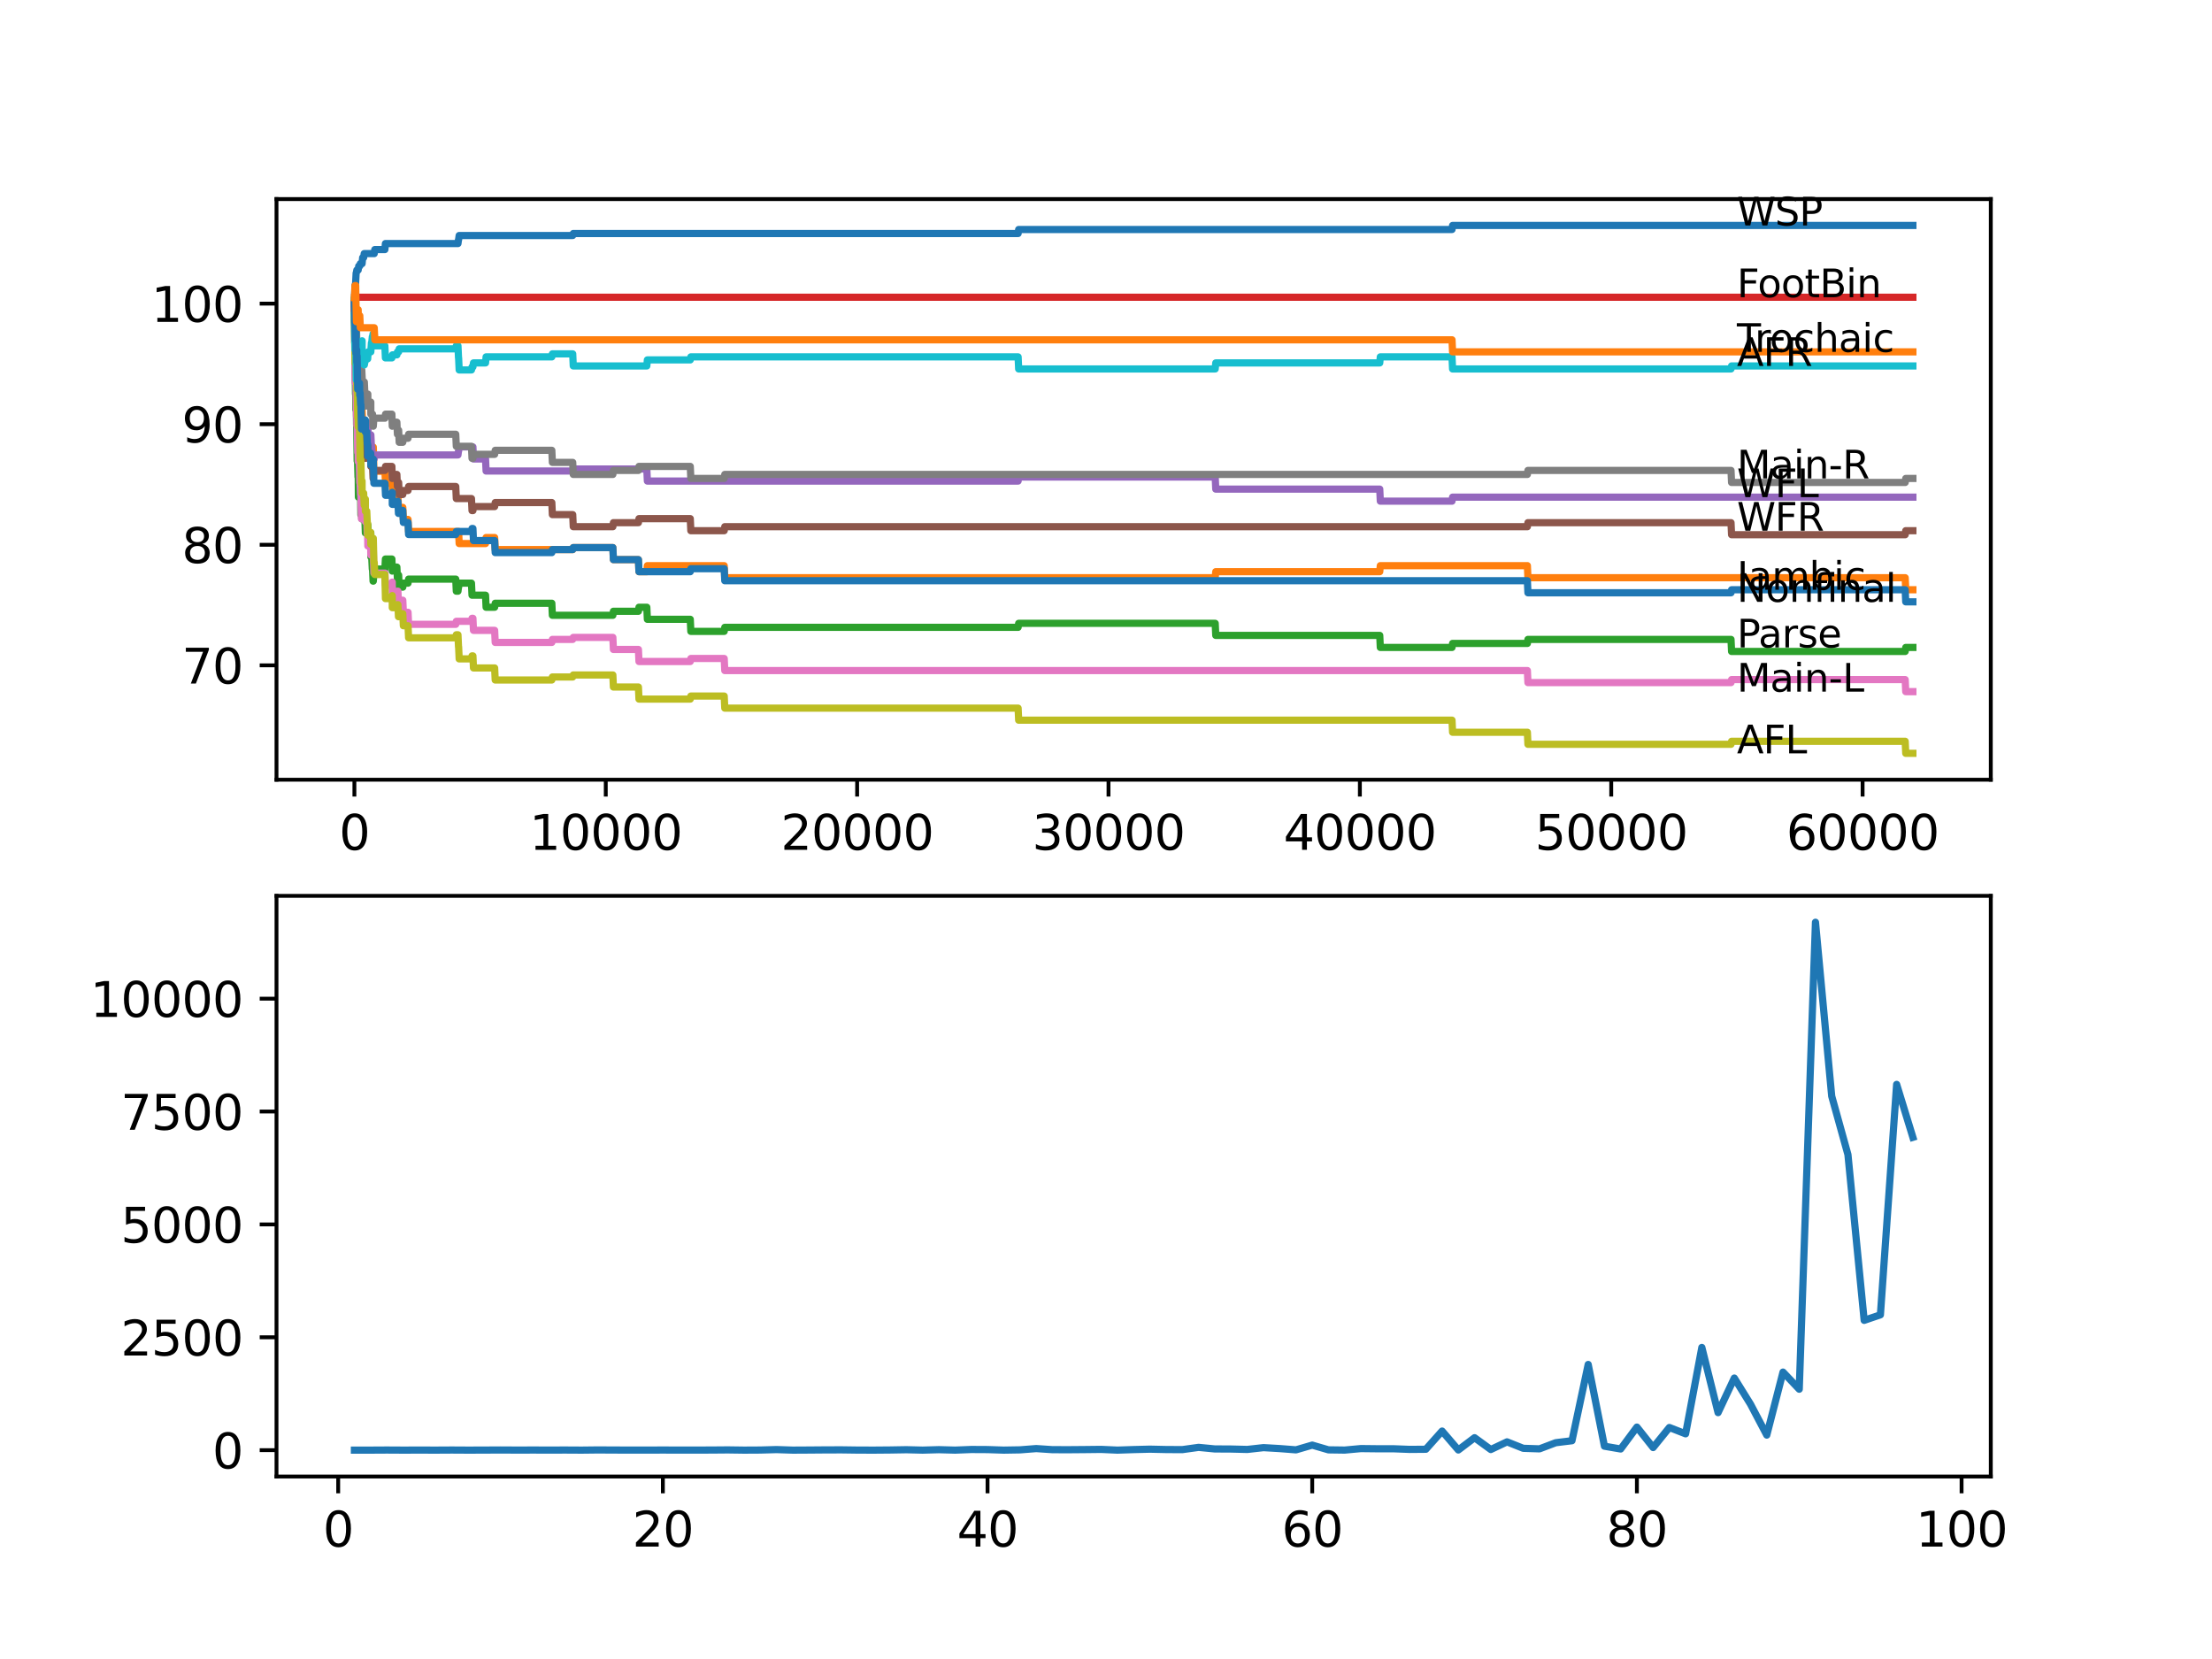 <?xml version="1.0" encoding="utf-8" standalone="no"?>
<!DOCTYPE svg PUBLIC "-//W3C//DTD SVG 1.1//EN"
  "http://www.w3.org/Graphics/SVG/1.1/DTD/svg11.dtd">
<svg xmlns:xlink="http://www.w3.org/1999/xlink" width="460.8pt" height="345.6pt" viewBox="0 0 460.8 345.6" xmlns="http://www.w3.org/2000/svg" version="1.1">
 <defs>
  <style type="text/css">*{stroke-linejoin: round; stroke-linecap: butt}</style>
 </defs>
 <g id="figure_1">
  <g id="patch_1">
   <path d="M 0 345.6 
L 460.8 345.6 
L 460.8 0 
L 0 0 
z
" style="fill: #ffffff"/>
  </g>
  <g id="axes_1">
   <g id="patch_2">
    <path d="M 57.6 162.432 
L 414.72 162.432 
L 414.72 41.472 
L 57.6 41.472 
z
" style="fill: #ffffff"/>
   </g>
   <g id="matplotlib.axis_1">
    <g id="xtick_1">
     <g id="line2d_1">
      <defs>
       <path id="m1e3589249f" d="M 0 0 
L 0 3.5 
" style="stroke: #000000; stroke-width: 0.8"/>
      </defs>
      <g>
       <use xlink:href="#m1e3589249f" x="73.827" y="162.432" style="stroke: #000000; stroke-width: 0.8"/>
      </g>
     </g>
     <g id="text_1">
      <!-- 0 -->
      <g transform="translate(70.646 177.03)scale(0.1 -0.1)">
       <defs>
        <path id="DejaVuSans-30" d="M 2034 4250 
Q 1547 4250 1301 3770 
Q 1056 3291 1056 2328 
Q 1056 1369 1301 889 
Q 1547 409 2034 409 
Q 2525 409 2770 889 
Q 3016 1369 3016 2328 
Q 3016 3291 2770 3770 
Q 2525 4250 2034 4250 
z
M 2034 4750 
Q 2819 4750 3233 4129 
Q 3647 3509 3647 2328 
Q 3647 1150 3233 529 
Q 2819 -91 2034 -91 
Q 1250 -91 836 529 
Q 422 1150 422 2328 
Q 422 3509 836 4129 
Q 1250 4750 2034 4750 
z
" transform="scale(0.016)"/>
       </defs>
       <use xlink:href="#DejaVuSans-30"/>
      </g>
     </g>
    </g>
    <g id="xtick_2">
     <g id="line2d_2">
      <g>
       <use xlink:href="#m1e3589249f" x="126.192" y="162.432" style="stroke: #000000; stroke-width: 0.8"/>
      </g>
     </g>
     <g id="text_2">
      <!-- 10000 -->
      <g transform="translate(110.286 177.03)scale(0.1 -0.1)">
       <defs>
        <path id="DejaVuSans-31" d="M 794 531 
L 1825 531 
L 1825 4091 
L 703 3866 
L 703 4441 
L 1819 4666 
L 2450 4666 
L 2450 531 
L 3481 531 
L 3481 0 
L 794 0 
L 794 531 
z
" transform="scale(0.016)"/>
       </defs>
       <use xlink:href="#DejaVuSans-31"/>
       <use xlink:href="#DejaVuSans-30" x="63.623"/>
       <use xlink:href="#DejaVuSans-30" x="127.246"/>
       <use xlink:href="#DejaVuSans-30" x="190.869"/>
       <use xlink:href="#DejaVuSans-30" x="254.492"/>
      </g>
     </g>
    </g>
    <g id="xtick_3">
     <g id="line2d_3">
      <g>
       <use xlink:href="#m1e3589249f" x="178.556" y="162.432" style="stroke: #000000; stroke-width: 0.8"/>
      </g>
     </g>
     <g id="text_3">
      <!-- 20000 -->
      <g transform="translate(162.65 177.03)scale(0.1 -0.1)">
       <defs>
        <path id="DejaVuSans-32" d="M 1228 531 
L 3431 531 
L 3431 0 
L 469 0 
L 469 531 
Q 828 903 1448 1529 
Q 2069 2156 2228 2338 
Q 2531 2678 2651 2914 
Q 2772 3150 2772 3378 
Q 2772 3750 2511 3984 
Q 2250 4219 1831 4219 
Q 1534 4219 1204 4116 
Q 875 4013 500 3803 
L 500 4441 
Q 881 4594 1212 4672 
Q 1544 4750 1819 4750 
Q 2544 4750 2975 4387 
Q 3406 4025 3406 3419 
Q 3406 3131 3298 2873 
Q 3191 2616 2906 2266 
Q 2828 2175 2409 1742 
Q 1991 1309 1228 531 
z
" transform="scale(0.016)"/>
       </defs>
       <use xlink:href="#DejaVuSans-32"/>
       <use xlink:href="#DejaVuSans-30" x="63.623"/>
       <use xlink:href="#DejaVuSans-30" x="127.246"/>
       <use xlink:href="#DejaVuSans-30" x="190.869"/>
       <use xlink:href="#DejaVuSans-30" x="254.492"/>
      </g>
     </g>
    </g>
    <g id="xtick_4">
     <g id="line2d_4">
      <g>
       <use xlink:href="#m1e3589249f" x="230.921" y="162.432" style="stroke: #000000; stroke-width: 0.8"/>
      </g>
     </g>
     <g id="text_4">
      <!-- 30000 -->
      <g transform="translate(215.015 177.03)scale(0.1 -0.1)">
       <defs>
        <path id="DejaVuSans-33" d="M 2597 2516 
Q 3050 2419 3304 2112 
Q 3559 1806 3559 1356 
Q 3559 666 3084 287 
Q 2609 -91 1734 -91 
Q 1441 -91 1130 -33 
Q 819 25 488 141 
L 488 750 
Q 750 597 1062 519 
Q 1375 441 1716 441 
Q 2309 441 2620 675 
Q 2931 909 2931 1356 
Q 2931 1769 2642 2001 
Q 2353 2234 1838 2234 
L 1294 2234 
L 1294 2753 
L 1863 2753 
Q 2328 2753 2575 2939 
Q 2822 3125 2822 3475 
Q 2822 3834 2567 4026 
Q 2313 4219 1838 4219 
Q 1578 4219 1281 4162 
Q 984 4106 628 3988 
L 628 4550 
Q 988 4650 1302 4700 
Q 1616 4750 1894 4750 
Q 2613 4750 3031 4423 
Q 3450 4097 3450 3541 
Q 3450 3153 3228 2886 
Q 3006 2619 2597 2516 
z
" transform="scale(0.016)"/>
       </defs>
       <use xlink:href="#DejaVuSans-33"/>
       <use xlink:href="#DejaVuSans-30" x="63.623"/>
       <use xlink:href="#DejaVuSans-30" x="127.246"/>
       <use xlink:href="#DejaVuSans-30" x="190.869"/>
       <use xlink:href="#DejaVuSans-30" x="254.492"/>
      </g>
     </g>
    </g>
    <g id="xtick_5">
     <g id="line2d_5">
      <g>
       <use xlink:href="#m1e3589249f" x="283.285" y="162.432" style="stroke: #000000; stroke-width: 0.8"/>
      </g>
     </g>
     <g id="text_5">
      <!-- 40000 -->
      <g transform="translate(267.379 177.03)scale(0.1 -0.1)">
       <defs>
        <path id="DejaVuSans-34" d="M 2419 4116 
L 825 1625 
L 2419 1625 
L 2419 4116 
z
M 2253 4666 
L 3047 4666 
L 3047 1625 
L 3713 1625 
L 3713 1100 
L 3047 1100 
L 3047 0 
L 2419 0 
L 2419 1100 
L 313 1100 
L 313 1709 
L 2253 4666 
z
" transform="scale(0.016)"/>
       </defs>
       <use xlink:href="#DejaVuSans-34"/>
       <use xlink:href="#DejaVuSans-30" x="63.623"/>
       <use xlink:href="#DejaVuSans-30" x="127.246"/>
       <use xlink:href="#DejaVuSans-30" x="190.869"/>
       <use xlink:href="#DejaVuSans-30" x="254.492"/>
      </g>
     </g>
    </g>
    <g id="xtick_6">
     <g id="line2d_6">
      <g>
       <use xlink:href="#m1e3589249f" x="335.65" y="162.432" style="stroke: #000000; stroke-width: 0.8"/>
      </g>
     </g>
     <g id="text_6">
      <!-- 50000 -->
      <g transform="translate(319.744 177.03)scale(0.1 -0.1)">
       <defs>
        <path id="DejaVuSans-35" d="M 691 4666 
L 3169 4666 
L 3169 4134 
L 1269 4134 
L 1269 2991 
Q 1406 3038 1543 3061 
Q 1681 3084 1819 3084 
Q 2600 3084 3056 2656 
Q 3513 2228 3513 1497 
Q 3513 744 3044 326 
Q 2575 -91 1722 -91 
Q 1428 -91 1123 -41 
Q 819 9 494 109 
L 494 744 
Q 775 591 1075 516 
Q 1375 441 1709 441 
Q 2250 441 2565 725 
Q 2881 1009 2881 1497 
Q 2881 1984 2565 2268 
Q 2250 2553 1709 2553 
Q 1456 2553 1204 2497 
Q 953 2441 691 2322 
L 691 4666 
z
" transform="scale(0.016)"/>
       </defs>
       <use xlink:href="#DejaVuSans-35"/>
       <use xlink:href="#DejaVuSans-30" x="63.623"/>
       <use xlink:href="#DejaVuSans-30" x="127.246"/>
       <use xlink:href="#DejaVuSans-30" x="190.869"/>
       <use xlink:href="#DejaVuSans-30" x="254.492"/>
      </g>
     </g>
    </g>
    <g id="xtick_7">
     <g id="line2d_7">
      <g>
       <use xlink:href="#m1e3589249f" x="388.014" y="162.432" style="stroke: #000000; stroke-width: 0.8"/>
      </g>
     </g>
     <g id="text_7">
      <!-- 60000 -->
      <g transform="translate(372.108 177.03)scale(0.1 -0.1)">
       <defs>
        <path id="DejaVuSans-36" d="M 2113 2584 
Q 1688 2584 1439 2293 
Q 1191 2003 1191 1497 
Q 1191 994 1439 701 
Q 1688 409 2113 409 
Q 2538 409 2786 701 
Q 3034 994 3034 1497 
Q 3034 2003 2786 2293 
Q 2538 2584 2113 2584 
z
M 3366 4563 
L 3366 3988 
Q 3128 4100 2886 4159 
Q 2644 4219 2406 4219 
Q 1781 4219 1451 3797 
Q 1122 3375 1075 2522 
Q 1259 2794 1537 2939 
Q 1816 3084 2150 3084 
Q 2853 3084 3261 2657 
Q 3669 2231 3669 1497 
Q 3669 778 3244 343 
Q 2819 -91 2113 -91 
Q 1303 -91 875 529 
Q 447 1150 447 2328 
Q 447 3434 972 4092 
Q 1497 4750 2381 4750 
Q 2619 4750 2861 4703 
Q 3103 4656 3366 4563 
z
" transform="scale(0.016)"/>
       </defs>
       <use xlink:href="#DejaVuSans-36"/>
       <use xlink:href="#DejaVuSans-30" x="63.623"/>
       <use xlink:href="#DejaVuSans-30" x="127.246"/>
       <use xlink:href="#DejaVuSans-30" x="190.869"/>
       <use xlink:href="#DejaVuSans-30" x="254.492"/>
      </g>
     </g>
    </g>
   </g>
   <g id="matplotlib.axis_2">
    <g id="ytick_1">
     <g id="line2d_8">
      <defs>
       <path id="m59a997311f" d="M 0 0 
L -3.5 0 
" style="stroke: #000000; stroke-width: 0.8"/>
      </defs>
      <g>
       <use xlink:href="#m59a997311f" x="57.6" y="138.6" style="stroke: #000000; stroke-width: 0.8"/>
      </g>
     </g>
     <g id="text_8">
      <!-- 70 -->
      <g transform="translate(37.875 142.399)scale(0.1 -0.1)">
       <defs>
        <path id="DejaVuSans-37" d="M 525 4666 
L 3525 4666 
L 3525 4397 
L 1831 0 
L 1172 0 
L 2766 4134 
L 525 4134 
L 525 4666 
z
" transform="scale(0.016)"/>
       </defs>
       <use xlink:href="#DejaVuSans-37"/>
       <use xlink:href="#DejaVuSans-30" x="63.623"/>
      </g>
     </g>
    </g>
    <g id="ytick_2">
     <g id="line2d_9">
      <g>
       <use xlink:href="#m59a997311f" x="57.6" y="113.484" style="stroke: #000000; stroke-width: 0.8"/>
      </g>
     </g>
     <g id="text_9">
      <!-- 80 -->
      <g transform="translate(37.875 117.283)scale(0.1 -0.1)">
       <defs>
        <path id="DejaVuSans-38" d="M 2034 2216 
Q 1584 2216 1326 1975 
Q 1069 1734 1069 1313 
Q 1069 891 1326 650 
Q 1584 409 2034 409 
Q 2484 409 2743 651 
Q 3003 894 3003 1313 
Q 3003 1734 2745 1975 
Q 2488 2216 2034 2216 
z
M 1403 2484 
Q 997 2584 770 2862 
Q 544 3141 544 3541 
Q 544 4100 942 4425 
Q 1341 4750 2034 4750 
Q 2731 4750 3128 4425 
Q 3525 4100 3525 3541 
Q 3525 3141 3298 2862 
Q 3072 2584 2669 2484 
Q 3125 2378 3379 2068 
Q 3634 1759 3634 1313 
Q 3634 634 3220 271 
Q 2806 -91 2034 -91 
Q 1263 -91 848 271 
Q 434 634 434 1313 
Q 434 1759 690 2068 
Q 947 2378 1403 2484 
z
M 1172 3481 
Q 1172 3119 1398 2916 
Q 1625 2713 2034 2713 
Q 2441 2713 2670 2916 
Q 2900 3119 2900 3481 
Q 2900 3844 2670 4047 
Q 2441 4250 2034 4250 
Q 1625 4250 1398 4047 
Q 1172 3844 1172 3481 
z
" transform="scale(0.016)"/>
       </defs>
       <use xlink:href="#DejaVuSans-38"/>
       <use xlink:href="#DejaVuSans-30" x="63.623"/>
      </g>
     </g>
    </g>
    <g id="ytick_3">
     <g id="line2d_10">
      <g>
       <use xlink:href="#m59a997311f" x="57.6" y="88.369" style="stroke: #000000; stroke-width: 0.8"/>
      </g>
     </g>
     <g id="text_10">
      <!-- 90 -->
      <g transform="translate(37.875 92.168)scale(0.1 -0.1)">
       <defs>
        <path id="DejaVuSans-39" d="M 703 97 
L 703 672 
Q 941 559 1184 500 
Q 1428 441 1663 441 
Q 2288 441 2617 861 
Q 2947 1281 2994 2138 
Q 2813 1869 2534 1725 
Q 2256 1581 1919 1581 
Q 1219 1581 811 2004 
Q 403 2428 403 3163 
Q 403 3881 828 4315 
Q 1253 4750 1959 4750 
Q 2769 4750 3195 4129 
Q 3622 3509 3622 2328 
Q 3622 1225 3098 567 
Q 2575 -91 1691 -91 
Q 1453 -91 1209 -44 
Q 966 3 703 97 
z
M 1959 2075 
Q 2384 2075 2632 2365 
Q 2881 2656 2881 3163 
Q 2881 3666 2632 3958 
Q 2384 4250 1959 4250 
Q 1534 4250 1286 3958 
Q 1038 3666 1038 3163 
Q 1038 2656 1286 2365 
Q 1534 2075 1959 2075 
z
" transform="scale(0.016)"/>
       </defs>
       <use xlink:href="#DejaVuSans-39"/>
       <use xlink:href="#DejaVuSans-30" x="63.623"/>
      </g>
     </g>
    </g>
    <g id="ytick_4">
     <g id="line2d_11">
      <g>
       <use xlink:href="#m59a997311f" x="57.6" y="63.253" style="stroke: #000000; stroke-width: 0.8"/>
      </g>
     </g>
     <g id="text_11">
      <!-- 100 -->
      <g transform="translate(31.512 67.053)scale(0.1 -0.1)">
       <use xlink:href="#DejaVuSans-31"/>
       <use xlink:href="#DejaVuSans-30" x="63.623"/>
       <use xlink:href="#DejaVuSans-30" x="127.246"/>
      </g>
     </g>
    </g>
   </g>
   <g id="line2d_12">
    <path d="M 73.833 61.998 
L 73.953 59.486 
L 74.068 59.067 
L 74.074 59.067 
L 74.189 56.891 
L 74.22 56.891 
L 74.335 56.263 
L 74.613 56.263 
L 74.728 55.426 
L 74.948 55.426 
L 75.063 54.923 
L 75.43 54.923 
L 75.545 53.668 
L 75.755 53.668 
L 75.87 52.83 
L 77.959 52.83 
L 78.074 51.993 
L 80.174 51.993 
L 80.289 50.737 
L 95.402 50.737 
L 95.517 49.9 
L 95.538 49.9 
L 95.653 49.063 
L 119.306 49.063 
L 119.421 48.645 
L 212.091 48.645 
L 212.206 47.807 
L 302.482 47.807 
L 302.597 46.97 
L 398.487 46.97 
L 398.487 46.97 
" clip-path="url(#p93c4c3b456)" style="fill: none; stroke: #1f77b4; stroke-width: 1.5; stroke-linecap: square"/>
   </g>
   <g id="line2d_13">
    <path d="M 73.833 63.253 
L 73.953 68.821 
L 73.964 68.402 
L 73.985 73.425 
L 74.006 73.425 
L 74.026 73.425 
L 74.084 78.448 
L 74.136 75.434 
L 74.152 75.016 
L 74.157 77.527 
L 74.241 75.644 
L 74.309 78.155 
L 74.351 76.899 
L 74.403 76.899 
L 74.524 81.922 
L 74.613 81.922 
L 74.728 81.085 
L 74.948 81.085 
L 75.016 80.583 
L 75.021 83.095 
L 75.037 83.095 
L 75.105 83.095 
L 75.178 80.583 
L 75.215 83.095 
L 75.294 83.095 
L 75.409 85.606 
L 75.43 85.606 
L 75.545 88.118 
L 76.111 88.118 
L 76.226 90.629 
L 76.404 90.629 
L 76.519 93.141 
L 77.21 93.141 
L 77.257 95.652 
L 77.32 94.396 
L 77.441 94.396 
L 77.556 93.141 
L 77.765 93.141 
L 77.886 98.164 
L 80.195 98.164 
L 80.31 100.675 
L 81.714 100.675 
L 81.829 103.187 
L 82.892 103.187 
L 83.007 105.698 
L 83.908 105.698 
L 84.023 108.21 
L 85.002 108.21 
L 85.117 110.721 
L 95.538 110.721 
L 95.653 113.233 
L 101.146 113.233 
L 101.261 111.977 
L 103.042 111.977 
L 103.157 114.489 
L 119.306 114.489 
L 119.421 114.07 
L 127.669 114.07 
L 127.784 116.582 
L 132.994 116.582 
L 133.109 119.093 
L 134.743 119.093 
L 134.858 117.837 
L 150.866 117.837 
L 150.981 120.349 
L 253.15 120.349 
L 253.265 119.093 
L 287.427 119.093 
L 287.543 117.837 
L 318.181 117.837 
L 318.296 120.349 
L 396.885 120.349 
L 397 122.861 
L 398.487 122.861 
L 398.487 122.861 
" clip-path="url(#p93c4c3b456)" style="fill: none; stroke: #ff7f0e; stroke-width: 1.5; stroke-linecap: square"/>
   </g>
   <g id="line2d_14">
    <path d="M 73.833 63.253 
L 73.838 61.998 
L 73.896 71.416 
L 73.911 70.579 
L 73.927 70.579 
L 74.058 82.09 
L 74.074 82.09 
L 74.084 80.834 
L 74.136 85.355 
L 74.173 84.099 
L 74.22 84.099 
L 74.225 83.471 
L 74.278 88.494 
L 74.294 88.494 
L 74.309 88.494 
L 74.403 96.029 
L 74.43 95.192 
L 74.461 95.192 
L 74.576 99.378 
L 74.613 99.378 
L 74.618 98.54 
L 74.66 103.564 
L 74.697 103.564 
L 74.948 103.564 
L 75.069 102.224 
L 75.105 102.224 
L 75.178 107.247 
L 75.22 106.41 
L 75.294 106.41 
L 75.367 105.573 
L 75.372 108.084 
L 75.393 108.084 
L 75.43 108.084 
L 75.545 106.829 
L 75.755 106.829 
L 75.87 105.991 
L 75.896 105.991 
L 76.011 108.503 
L 76.027 108.503 
L 76.111 111.014 
L 76.137 110.177 
L 76.404 110.177 
L 76.519 109.34 
L 76.624 109.34 
L 76.739 111.852 
L 77.21 111.852 
L 77.247 111.014 
L 77.263 116.038 
L 77.294 116.038 
L 77.441 116.038 
L 77.556 118.549 
L 77.603 118.549 
L 77.718 121.061 
L 77.765 121.061 
L 77.886 119.386 
L 77.959 119.386 
L 78.074 118.549 
L 80.174 118.549 
L 80.289 116.456 
L 81.64 116.456 
L 81.714 118.968 
L 81.75 118.131 
L 82.677 118.131 
L 82.792 120.642 
L 82.892 120.642 
L 83.007 119.805 
L 83.044 119.805 
L 83.159 122.316 
L 83.908 122.316 
L 84.023 121.479 
L 85.002 121.479 
L 85.117 120.642 
L 94.941 120.642 
L 95.056 123.154 
L 95.402 123.154 
L 95.517 122.316 
L 95.538 122.316 
L 95.653 121.479 
L 98.214 121.479 
L 98.329 123.991 
L 101.146 123.991 
L 101.261 126.502 
L 103.042 126.502 
L 103.157 125.665 
L 114.955 125.665 
L 115.07 128.177 
L 127.669 128.177 
L 127.784 127.339 
L 132.994 127.339 
L 133.109 126.502 
L 134.743 126.502 
L 134.858 129.014 
L 143.797 129.014 
L 143.912 131.525 
L 150.866 131.525 
L 150.981 130.688 
L 212.091 130.688 
L 212.206 129.851 
L 253.15 129.851 
L 253.265 132.363 
L 287.427 132.363 
L 287.543 134.874 
L 302.482 134.874 
L 302.597 134.037 
L 318.181 134.037 
L 318.296 133.2 
L 360.602 133.2 
L 360.717 135.711 
L 396.885 135.711 
L 397 134.874 
L 398.487 134.874 
L 398.487 134.874 
" clip-path="url(#p93c4c3b456)" style="fill: none; stroke: #2ca02c; stroke-width: 1.5; stroke-linecap: square"/>
   </g>
   <g id="line2d_15">
    <path d="M 73.833 63.253 
L 73.838 63.253 
L 73.859 62.751 
L 73.864 65.263 
L 73.943 63.798 
L 73.964 63.798 
L 74.089 61.914 
L 398.487 61.914 
L 398.487 61.914 
" clip-path="url(#p93c4c3b456)" style="fill: none; stroke: #d62728; stroke-width: 1.5; stroke-linecap: square"/>
   </g>
   <g id="line2d_16">
    <path d="M 73.833 63.253 
L 73.859 63.253 
L 73.995 75.392 
L 74.084 75.392 
L 74.136 77.904 
L 74.199 77.485 
L 74.22 77.485 
L 74.225 76.858 
L 74.231 79.369 
L 74.309 79.369 
L 74.424 81.881 
L 74.655 81.881 
L 74.77 84.392 
L 74.948 84.392 
L 75.063 83.89 
L 75.105 83.89 
L 75.226 88.913 
L 75.755 88.913 
L 75.87 88.076 
L 76.587 88.076 
L 76.702 90.587 
L 77.257 90.587 
L 77.373 93.099 
L 77.441 93.099 
L 77.556 95.61 
L 77.959 95.61 
L 78.074 94.773 
L 95.402 94.773 
L 95.517 93.936 
L 95.538 93.936 
L 95.653 93.099 
L 98.517 93.099 
L 98.633 95.61 
L 101.146 95.61 
L 101.261 98.122 
L 119.306 98.122 
L 119.421 97.703 
L 134.743 97.703 
L 134.858 100.215 
L 212.091 100.215 
L 212.206 99.378 
L 253.15 99.378 
L 253.265 101.889 
L 287.427 101.889 
L 287.543 104.401 
L 302.482 104.401 
L 302.597 103.564 
L 398.487 103.564 
L 398.487 103.564 
" clip-path="url(#p93c4c3b456)" style="fill: none; stroke: #9467bd; stroke-width: 1.5; stroke-linecap: square"/>
   </g>
   <g id="line2d_17">
    <path d="M 73.833 63.253 
L 73.838 63.253 
L 73.937 69.323 
L 73.958 68.276 
L 74.011 68.276 
L 74.136 78.323 
L 74.142 77.904 
L 74.152 77.904 
L 74.267 77.067 
L 74.273 77.067 
L 74.393 83.764 
L 74.398 83.764 
L 74.461 82.09 
L 74.466 84.601 
L 74.508 83.764 
L 74.545 83.764 
L 74.665 88.787 
L 74.896 88.787 
L 74.948 87.95 
L 74.953 90.462 
L 74.995 90.462 
L 75.016 90.462 
L 75.131 89.625 
L 75.178 89.625 
L 75.299 87.95 
L 75.367 87.95 
L 75.482 90.462 
L 75.896 90.462 
L 76.011 92.973 
L 76.027 92.973 
L 76.111 95.485 
L 76.137 94.648 
L 76.404 94.648 
L 76.519 93.81 
L 76.587 93.81 
L 76.624 92.973 
L 76.629 95.485 
L 76.687 95.485 
L 77.21 95.485 
L 77.247 94.648 
L 77.252 97.159 
L 77.31 97.159 
L 77.603 97.159 
L 77.718 99.671 
L 77.765 99.671 
L 77.886 97.996 
L 80.195 97.996 
L 80.31 97.159 
L 81.64 97.159 
L 81.714 99.671 
L 81.75 98.834 
L 82.677 98.834 
L 82.792 101.345 
L 82.892 101.345 
L 83.007 100.508 
L 83.044 100.508 
L 83.159 103.019 
L 83.908 103.019 
L 84.023 102.182 
L 85.002 102.182 
L 85.117 101.345 
L 94.941 101.345 
L 95.056 103.857 
L 98.214 103.857 
L 98.329 106.368 
L 98.517 106.368 
L 98.633 105.531 
L 103.042 105.531 
L 103.157 104.694 
L 114.955 104.694 
L 115.07 107.205 
L 119.306 107.205 
L 119.421 109.717 
L 127.669 109.717 
L 127.784 108.88 
L 132.994 108.88 
L 133.109 108.042 
L 143.797 108.042 
L 143.912 110.554 
L 150.866 110.554 
L 150.981 109.717 
L 318.181 109.717 
L 318.296 108.88 
L 360.602 108.88 
L 360.717 111.391 
L 396.885 111.391 
L 397 110.554 
L 398.487 110.554 
L 398.487 110.554 
" clip-path="url(#p93c4c3b456)" style="fill: none; stroke: #8c564b; stroke-width: 1.5; stroke-linecap: square"/>
   </g>
   <g id="line2d_18">
    <path d="M 73.833 65.765 
L 73.838 65.765 
L 73.854 65.263 
L 73.896 70.286 
L 73.964 79.704 
L 74.021 78.448 
L 74.037 78.448 
L 74.063 77.192 
L 74.068 79.704 
L 74.131 79.202 
L 74.257 86.736 
L 74.273 86.736 
L 74.32 86.108 
L 74.325 88.62 
L 74.377 87.364 
L 74.398 87.364 
L 74.519 94.271 
L 74.545 94.271 
L 74.613 93.643 
L 74.618 96.155 
L 74.644 95.527 
L 74.838 95.527 
L 74.959 100.55 
L 75.016 100.55 
L 75.131 103.061 
L 75.178 103.061 
L 75.299 108.084 
L 75.367 108.084 
L 75.482 107.456 
L 75.896 107.456 
L 76.011 106.829 
L 76.027 106.829 
L 76.111 106.201 
L 76.116 108.712 
L 76.121 108.712 
L 76.404 108.712 
L 76.519 111.224 
L 76.587 111.224 
L 76.624 113.735 
L 76.697 113.107 
L 77.21 113.107 
L 77.247 115.619 
L 77.32 114.991 
L 77.603 114.991 
L 77.718 114.363 
L 77.765 114.363 
L 77.886 119.386 
L 80.195 119.386 
L 80.31 121.898 
L 81.64 121.898 
L 81.714 121.27 
L 81.719 123.781 
L 81.735 123.781 
L 82.677 123.781 
L 82.792 123.154 
L 82.892 123.154 
L 83.007 125.665 
L 83.044 125.665 
L 83.159 125.037 
L 83.908 125.037 
L 84.023 127.549 
L 85.002 127.549 
L 85.117 130.06 
L 94.941 130.06 
L 95.056 129.432 
L 98.214 129.432 
L 98.329 128.805 
L 98.517 128.805 
L 98.633 131.316 
L 103.042 131.316 
L 103.157 133.828 
L 114.955 133.828 
L 115.07 133.2 
L 119.306 133.2 
L 119.421 132.781 
L 127.669 132.781 
L 127.784 135.293 
L 132.994 135.293 
L 133.109 137.804 
L 143.797 137.804 
L 143.912 137.176 
L 150.866 137.176 
L 150.981 139.688 
L 318.181 139.688 
L 318.296 142.199 
L 360.602 142.199 
L 360.717 141.572 
L 396.885 141.572 
L 397 144.083 
L 398.487 144.083 
L 398.487 144.083 
" clip-path="url(#p93c4c3b456)" style="fill: none; stroke: #e377c2; stroke-width: 1.5; stroke-linecap: square"/>
   </g>
   <g id="line2d_19">
    <path d="M 73.833 63.253 
L 73.838 63.253 
L 73.89 67.649 
L 73.948 64.091 
L 73.953 64.091 
L 74.011 63.672 
L 74.016 66.183 
L 74.037 66.183 
L 74.131 71.207 
L 74.152 69.532 
L 74.267 68.695 
L 74.273 68.695 
L 74.393 75.392 
L 74.398 75.392 
L 74.461 73.718 
L 74.466 76.23 
L 74.508 75.392 
L 74.545 75.392 
L 74.665 80.416 
L 74.838 80.416 
L 74.948 77.067 
L 75.016 79.578 
L 75.058 78.741 
L 75.178 78.741 
L 75.299 77.067 
L 75.367 77.067 
L 75.482 79.578 
L 75.896 79.578 
L 76.011 82.09 
L 76.027 82.09 
L 76.111 84.601 
L 76.137 83.764 
L 76.404 83.764 
L 76.519 82.927 
L 76.587 82.927 
L 76.624 82.09 
L 76.629 84.601 
L 76.687 84.601 
L 77.21 84.601 
L 77.247 83.764 
L 77.252 86.276 
L 77.31 86.276 
L 77.603 86.276 
L 77.718 88.787 
L 77.765 88.787 
L 77.886 87.113 
L 80.195 87.113 
L 80.31 86.276 
L 81.64 86.276 
L 81.714 88.787 
L 81.75 87.95 
L 82.677 87.95 
L 82.792 90.462 
L 82.892 90.462 
L 83.007 89.625 
L 83.044 89.625 
L 83.159 92.136 
L 83.908 92.136 
L 84.023 91.299 
L 85.002 91.299 
L 85.117 90.462 
L 94.941 90.462 
L 95.056 92.973 
L 98.214 92.973 
L 98.329 95.485 
L 98.517 95.485 
L 98.633 94.648 
L 103.042 94.648 
L 103.157 93.81 
L 114.955 93.81 
L 115.07 96.322 
L 119.306 96.322 
L 119.421 98.834 
L 127.669 98.834 
L 127.784 97.996 
L 132.994 97.996 
L 133.109 97.159 
L 143.797 97.159 
L 143.912 99.671 
L 150.866 99.671 
L 150.981 98.834 
L 318.181 98.834 
L 318.296 97.996 
L 360.602 97.996 
L 360.717 100.508 
L 396.885 100.508 
L 397 99.671 
L 398.487 99.671 
L 398.487 99.671 
" clip-path="url(#p93c4c3b456)" style="fill: none; stroke: #7f7f7f; stroke-width: 1.5; stroke-linecap: square"/>
   </g>
   <g id="line2d_20">
    <path d="M 73.833 65.765 
L 73.964 75.727 
L 74.074 71.96 
L 74.084 74.472 
L 74.136 74.472 
L 74.257 79.495 
L 74.273 79.495 
L 74.32 78.867 
L 74.325 81.378 
L 74.377 80.123 
L 74.398 80.123 
L 74.519 87.029 
L 74.545 87.029 
L 74.613 86.401 
L 74.618 88.913 
L 74.644 88.285 
L 74.896 88.285 
L 75.021 95.82 
L 75.178 95.82 
L 75.299 100.843 
L 75.367 100.843 
L 75.43 100.215 
L 75.435 102.726 
L 75.461 102.726 
L 75.755 102.726 
L 75.87 105.238 
L 75.896 105.238 
L 76.011 104.61 
L 76.027 104.61 
L 76.111 103.982 
L 76.116 106.494 
L 76.121 106.494 
L 76.404 106.494 
L 76.519 109.005 
L 76.587 109.005 
L 76.624 111.517 
L 76.697 110.889 
L 77.21 110.889 
L 77.247 113.4 
L 77.32 112.773 
L 77.603 112.773 
L 77.718 112.145 
L 77.765 112.145 
L 77.886 117.168 
L 77.959 117.168 
L 78.074 119.679 
L 80.174 119.679 
L 80.295 124.702 
L 81.64 124.702 
L 81.714 124.074 
L 81.719 126.586 
L 81.735 126.586 
L 82.677 126.586 
L 82.792 125.958 
L 82.892 125.958 
L 83.007 128.47 
L 83.044 128.47 
L 83.159 127.842 
L 83.908 127.842 
L 84.023 130.353 
L 85.002 130.353 
L 85.117 132.865 
L 94.941 132.865 
L 95.056 132.237 
L 95.402 132.237 
L 95.517 134.749 
L 95.538 134.749 
L 95.653 137.26 
L 98.214 137.26 
L 98.329 136.632 
L 98.517 136.632 
L 98.633 139.144 
L 103.042 139.144 
L 103.157 141.655 
L 114.955 141.655 
L 115.07 141.027 
L 119.306 141.027 
L 119.421 140.609 
L 127.669 140.609 
L 127.784 143.12 
L 132.994 143.12 
L 133.109 145.632 
L 143.797 145.632 
L 143.912 145.004 
L 150.866 145.004 
L 150.981 147.516 
L 212.091 147.516 
L 212.206 150.027 
L 302.482 150.027 
L 302.597 152.539 
L 318.181 152.539 
L 318.296 155.05 
L 360.602 155.05 
L 360.717 154.422 
L 396.885 154.422 
L 397 156.934 
L 398.487 156.934 
L 398.487 156.934 
" clip-path="url(#p93c4c3b456)" style="fill: none; stroke: #bcbd22; stroke-width: 1.5; stroke-linecap: square"/>
   </g>
   <g id="line2d_21">
    <path d="M 73.833 65.765 
L 73.958 72.881 
L 73.964 72.881 
L 74.074 67.858 
L 74.1 69.114 
L 74.225 79.16 
L 74.356 73.927 
L 74.398 73.927 
L 74.513 72.462 
L 74.545 72.462 
L 74.613 71.834 
L 74.618 74.346 
L 74.644 73.718 
L 74.655 73.718 
L 74.77 72.462 
L 74.896 72.462 
L 74.948 71.625 
L 74.953 74.137 
L 74.995 74.137 
L 75.105 74.137 
L 75.226 71.625 
L 75.367 71.625 
L 75.43 70.997 
L 75.435 73.509 
L 75.461 73.509 
L 75.755 73.509 
L 75.87 76.02 
L 75.896 76.02 
L 76.011 75.392 
L 76.027 75.392 
L 76.142 74.765 
L 76.587 74.765 
L 76.702 73.3 
L 77.247 73.3 
L 77.373 71.416 
L 77.441 71.416 
L 77.556 70.16 
L 77.603 70.16 
L 77.718 69.532 
L 77.959 69.532 
L 78.074 72.044 
L 80.174 72.044 
L 80.289 74.555 
L 81.64 74.555 
L 81.755 73.927 
L 82.677 73.927 
L 82.792 73.3 
L 83.044 73.3 
L 83.159 72.672 
L 94.941 72.672 
L 95.056 72.044 
L 95.402 72.044 
L 95.517 74.555 
L 95.538 74.555 
L 95.653 77.067 
L 98.214 77.067 
L 98.329 76.439 
L 98.517 76.439 
L 98.633 75.602 
L 101.146 75.602 
L 101.261 74.346 
L 114.955 74.346 
L 115.07 73.718 
L 119.306 73.718 
L 119.421 76.23 
L 134.743 76.23 
L 134.858 74.974 
L 143.797 74.974 
L 143.912 74.346 
L 212.091 74.346 
L 212.206 76.858 
L 253.15 76.858 
L 253.265 75.602 
L 287.427 75.602 
L 287.543 74.346 
L 302.482 74.346 
L 302.597 76.858 
L 360.602 76.858 
L 360.717 76.23 
L 398.487 76.23 
L 398.487 76.23 
" clip-path="url(#p93c4c3b456)" style="fill: none; stroke: #17becf; stroke-width: 1.5; stroke-linecap: square"/>
   </g>
   <g id="line2d_22">
    <path d="M 73.833 63.253 
L 73.838 63.253 
L 73.854 62.751 
L 73.901 67.146 
L 73.917 65.89 
L 73.937 65.89 
L 74.011 70.914 
L 74.053 69.03 
L 74.1 69.03 
L 74.136 68.528 
L 74.157 73.551 
L 74.163 73.551 
L 74.273 73.551 
L 74.32 72.923 
L 74.325 75.434 
L 74.377 74.179 
L 74.398 74.179 
L 74.519 81.085 
L 74.545 81.085 
L 74.665 79.83 
L 74.896 79.83 
L 74.948 82.341 
L 75.011 81.839 
L 75.016 81.839 
L 75.131 84.35 
L 75.178 84.35 
L 75.299 89.373 
L 75.367 89.373 
L 75.482 88.745 
L 75.896 88.745 
L 76.011 88.118 
L 76.027 88.118 
L 76.111 87.49 
L 76.116 90.001 
L 76.121 90.001 
L 76.404 90.001 
L 76.519 92.513 
L 76.587 92.513 
L 76.624 95.024 
L 76.697 94.396 
L 77.21 94.396 
L 77.247 96.908 
L 77.32 96.28 
L 77.603 96.28 
L 77.718 95.652 
L 77.765 95.652 
L 77.886 100.675 
L 80.195 100.675 
L 80.31 103.187 
L 81.64 103.187 
L 81.714 102.559 
L 81.719 105.07 
L 81.735 105.07 
L 82.677 105.07 
L 82.792 104.443 
L 82.892 104.443 
L 83.007 106.954 
L 83.044 106.954 
L 83.159 106.326 
L 83.908 106.326 
L 84.023 108.838 
L 85.002 108.838 
L 85.117 111.349 
L 94.941 111.349 
L 95.056 110.721 
L 98.214 110.721 
L 98.329 110.094 
L 98.517 110.094 
L 98.633 112.605 
L 103.042 112.605 
L 103.157 115.117 
L 114.955 115.117 
L 115.07 114.489 
L 119.306 114.489 
L 119.421 114.07 
L 127.669 114.07 
L 127.784 116.582 
L 132.994 116.582 
L 133.109 119.093 
L 143.797 119.093 
L 143.912 118.465 
L 150.866 118.465 
L 150.981 120.977 
L 318.181 120.977 
L 318.296 123.488 
L 360.602 123.488 
L 360.717 122.861 
L 396.885 122.861 
L 397 125.372 
L 398.487 125.372 
L 398.487 125.372 
" clip-path="url(#p93c4c3b456)" style="fill: none; stroke: #1f77b4; stroke-width: 1.5; stroke-linecap: square"/>
   </g>
   <g id="line2d_23">
    <path d="M 73.833 61.998 
L 73.869 61.998 
L 73.953 59.486 
L 73.979 61.998 
L 74.026 61.998 
L 74.1 59.486 
L 74.136 61.998 
L 74.241 67.021 
L 74.252 64.509 
L 74.613 64.509 
L 74.655 67.021 
L 74.723 65.765 
L 74.948 65.765 
L 75.063 68.276 
L 77.959 68.276 
L 78.074 70.788 
L 302.482 70.788 
L 302.597 73.3 
L 398.487 73.3 
L 398.487 73.3 
" clip-path="url(#p93c4c3b456)" style="fill: none; stroke: #ff7f0e; stroke-width: 1.5; stroke-linecap: square"/>
   </g>
   <g id="patch_3">
    <path d="M 57.6 162.432 
L 57.6 41.472 
" style="fill: none; stroke: #000000; stroke-width: 0.8; stroke-linejoin: miter; stroke-linecap: square"/>
   </g>
   <g id="patch_4">
    <path d="M 414.72 162.432 
L 414.72 41.472 
" style="fill: none; stroke: #000000; stroke-width: 0.8; stroke-linejoin: miter; stroke-linecap: square"/>
   </g>
   <g id="patch_5">
    <path d="M 57.6 162.432 
L 414.72 162.432 
" style="fill: none; stroke: #000000; stroke-width: 0.8; stroke-linejoin: miter; stroke-linecap: square"/>
   </g>
   <g id="patch_6">
    <path d="M 57.6 41.472 
L 414.72 41.472 
" style="fill: none; stroke: #000000; stroke-width: 0.8; stroke-linejoin: miter; stroke-linecap: square"/>
   </g>
   <g id="text_12">
    <!-- WSP -->
    <g transform="translate(361.832 46.97)scale(0.08 -0.08)">
     <defs>
      <path id="DejaVuSans-57" d="M 213 4666 
L 850 4666 
L 1831 722 
L 2809 4666 
L 3519 4666 
L 4500 722 
L 5478 4666 
L 6119 4666 
L 4947 0 
L 4153 0 
L 3169 4050 
L 2175 0 
L 1381 0 
L 213 4666 
z
" transform="scale(0.016)"/>
      <path id="DejaVuSans-53" d="M 3425 4513 
L 3425 3897 
Q 3066 4069 2747 4153 
Q 2428 4238 2131 4238 
Q 1616 4238 1336 4038 
Q 1056 3838 1056 3469 
Q 1056 3159 1242 3001 
Q 1428 2844 1947 2747 
L 2328 2669 
Q 3034 2534 3370 2195 
Q 3706 1856 3706 1288 
Q 3706 609 3251 259 
Q 2797 -91 1919 -91 
Q 1588 -91 1214 -16 
Q 841 59 441 206 
L 441 856 
Q 825 641 1194 531 
Q 1563 422 1919 422 
Q 2459 422 2753 634 
Q 3047 847 3047 1241 
Q 3047 1584 2836 1778 
Q 2625 1972 2144 2069 
L 1759 2144 
Q 1053 2284 737 2584 
Q 422 2884 422 3419 
Q 422 4038 858 4394 
Q 1294 4750 2059 4750 
Q 2388 4750 2728 4690 
Q 3069 4631 3425 4513 
z
" transform="scale(0.016)"/>
      <path id="DejaVuSans-50" d="M 1259 4147 
L 1259 2394 
L 2053 2394 
Q 2494 2394 2734 2622 
Q 2975 2850 2975 3272 
Q 2975 3691 2734 3919 
Q 2494 4147 2053 4147 
L 1259 4147 
z
M 628 4666 
L 2053 4666 
Q 2838 4666 3239 4311 
Q 3641 3956 3641 3272 
Q 3641 2581 3239 2228 
Q 2838 1875 2053 1875 
L 1259 1875 
L 1259 0 
L 628 0 
L 628 4666 
z
" transform="scale(0.016)"/>
     </defs>
     <use xlink:href="#DejaVuSans-57"/>
     <use xlink:href="#DejaVuSans-53" x="98.877"/>
     <use xlink:href="#DejaVuSans-50" x="162.354"/>
    </g>
   </g>
   <g id="text_13">
    <!-- Iambic -->
    <g transform="translate(361.832 122.861)scale(0.08 -0.08)">
     <defs>
      <path id="DejaVuSans-49" d="M 628 4666 
L 1259 4666 
L 1259 0 
L 628 0 
L 628 4666 
z
" transform="scale(0.016)"/>
      <path id="DejaVuSans-61" d="M 2194 1759 
Q 1497 1759 1228 1600 
Q 959 1441 959 1056 
Q 959 750 1161 570 
Q 1363 391 1709 391 
Q 2188 391 2477 730 
Q 2766 1069 2766 1631 
L 2766 1759 
L 2194 1759 
z
M 3341 1997 
L 3341 0 
L 2766 0 
L 2766 531 
Q 2569 213 2275 61 
Q 1981 -91 1556 -91 
Q 1019 -91 701 211 
Q 384 513 384 1019 
Q 384 1609 779 1909 
Q 1175 2209 1959 2209 
L 2766 2209 
L 2766 2266 
Q 2766 2663 2505 2880 
Q 2244 3097 1772 3097 
Q 1472 3097 1187 3025 
Q 903 2953 641 2809 
L 641 3341 
Q 956 3463 1253 3523 
Q 1550 3584 1831 3584 
Q 2591 3584 2966 3190 
Q 3341 2797 3341 1997 
z
" transform="scale(0.016)"/>
      <path id="DejaVuSans-6d" d="M 3328 2828 
Q 3544 3216 3844 3400 
Q 4144 3584 4550 3584 
Q 5097 3584 5394 3201 
Q 5691 2819 5691 2113 
L 5691 0 
L 5113 0 
L 5113 2094 
Q 5113 2597 4934 2840 
Q 4756 3084 4391 3084 
Q 3944 3084 3684 2787 
Q 3425 2491 3425 1978 
L 3425 0 
L 2847 0 
L 2847 2094 
Q 2847 2600 2669 2842 
Q 2491 3084 2119 3084 
Q 1678 3084 1418 2786 
Q 1159 2488 1159 1978 
L 1159 0 
L 581 0 
L 581 3500 
L 1159 3500 
L 1159 2956 
Q 1356 3278 1631 3431 
Q 1906 3584 2284 3584 
Q 2666 3584 2933 3390 
Q 3200 3197 3328 2828 
z
" transform="scale(0.016)"/>
      <path id="DejaVuSans-62" d="M 3116 1747 
Q 3116 2381 2855 2742 
Q 2594 3103 2138 3103 
Q 1681 3103 1420 2742 
Q 1159 2381 1159 1747 
Q 1159 1113 1420 752 
Q 1681 391 2138 391 
Q 2594 391 2855 752 
Q 3116 1113 3116 1747 
z
M 1159 2969 
Q 1341 3281 1617 3432 
Q 1894 3584 2278 3584 
Q 2916 3584 3314 3078 
Q 3713 2572 3713 1747 
Q 3713 922 3314 415 
Q 2916 -91 2278 -91 
Q 1894 -91 1617 61 
Q 1341 213 1159 525 
L 1159 0 
L 581 0 
L 581 4863 
L 1159 4863 
L 1159 2969 
z
" transform="scale(0.016)"/>
      <path id="DejaVuSans-69" d="M 603 3500 
L 1178 3500 
L 1178 0 
L 603 0 
L 603 3500 
z
M 603 4863 
L 1178 4863 
L 1178 4134 
L 603 4134 
L 603 4863 
z
" transform="scale(0.016)"/>
      <path id="DejaVuSans-63" d="M 3122 3366 
L 3122 2828 
Q 2878 2963 2633 3030 
Q 2388 3097 2138 3097 
Q 1578 3097 1268 2742 
Q 959 2388 959 1747 
Q 959 1106 1268 751 
Q 1578 397 2138 397 
Q 2388 397 2633 464 
Q 2878 531 3122 666 
L 3122 134 
Q 2881 22 2623 -34 
Q 2366 -91 2075 -91 
Q 1284 -91 818 406 
Q 353 903 353 1747 
Q 353 2603 823 3093 
Q 1294 3584 2113 3584 
Q 2378 3584 2631 3529 
Q 2884 3475 3122 3366 
z
" transform="scale(0.016)"/>
     </defs>
     <use xlink:href="#DejaVuSans-49"/>
     <use xlink:href="#DejaVuSans-61" x="29.492"/>
     <use xlink:href="#DejaVuSans-6d" x="90.771"/>
     <use xlink:href="#DejaVuSans-62" x="188.184"/>
     <use xlink:href="#DejaVuSans-69" x="251.66"/>
     <use xlink:href="#DejaVuSans-63" x="279.443"/>
    </g>
   </g>
   <g id="text_14">
    <!-- Parse -->
    <g transform="translate(361.832 134.874)scale(0.08 -0.08)">
     <defs>
      <path id="DejaVuSans-72" d="M 2631 2963 
Q 2534 3019 2420 3045 
Q 2306 3072 2169 3072 
Q 1681 3072 1420 2755 
Q 1159 2438 1159 1844 
L 1159 0 
L 581 0 
L 581 3500 
L 1159 3500 
L 1159 2956 
Q 1341 3275 1631 3429 
Q 1922 3584 2338 3584 
Q 2397 3584 2469 3576 
Q 2541 3569 2628 3553 
L 2631 2963 
z
" transform="scale(0.016)"/>
      <path id="DejaVuSans-73" d="M 2834 3397 
L 2834 2853 
Q 2591 2978 2328 3040 
Q 2066 3103 1784 3103 
Q 1356 3103 1142 2972 
Q 928 2841 928 2578 
Q 928 2378 1081 2264 
Q 1234 2150 1697 2047 
L 1894 2003 
Q 2506 1872 2764 1633 
Q 3022 1394 3022 966 
Q 3022 478 2636 193 
Q 2250 -91 1575 -91 
Q 1294 -91 989 -36 
Q 684 19 347 128 
L 347 722 
Q 666 556 975 473 
Q 1284 391 1588 391 
Q 1994 391 2212 530 
Q 2431 669 2431 922 
Q 2431 1156 2273 1281 
Q 2116 1406 1581 1522 
L 1381 1569 
Q 847 1681 609 1914 
Q 372 2147 372 2553 
Q 372 3047 722 3315 
Q 1072 3584 1716 3584 
Q 2034 3584 2315 3537 
Q 2597 3491 2834 3397 
z
" transform="scale(0.016)"/>
      <path id="DejaVuSans-65" d="M 3597 1894 
L 3597 1613 
L 953 1613 
Q 991 1019 1311 708 
Q 1631 397 2203 397 
Q 2534 397 2845 478 
Q 3156 559 3463 722 
L 3463 178 
Q 3153 47 2828 -22 
Q 2503 -91 2169 -91 
Q 1331 -91 842 396 
Q 353 884 353 1716 
Q 353 2575 817 3079 
Q 1281 3584 2069 3584 
Q 2775 3584 3186 3129 
Q 3597 2675 3597 1894 
z
M 3022 2063 
Q 3016 2534 2758 2815 
Q 2500 3097 2075 3097 
Q 1594 3097 1305 2825 
Q 1016 2553 972 2059 
L 3022 2063 
z
" transform="scale(0.016)"/>
     </defs>
     <use xlink:href="#DejaVuSans-50"/>
     <use xlink:href="#DejaVuSans-61" x="55.803"/>
     <use xlink:href="#DejaVuSans-72" x="117.082"/>
     <use xlink:href="#DejaVuSans-73" x="158.195"/>
     <use xlink:href="#DejaVuSans-65" x="210.295"/>
    </g>
   </g>
   <g id="text_15">
    <!-- FootBin -->
    <g transform="translate(361.832 61.914)scale(0.08 -0.08)">
     <defs>
      <path id="DejaVuSans-46" d="M 628 4666 
L 3309 4666 
L 3309 4134 
L 1259 4134 
L 1259 2759 
L 3109 2759 
L 3109 2228 
L 1259 2228 
L 1259 0 
L 628 0 
L 628 4666 
z
" transform="scale(0.016)"/>
      <path id="DejaVuSans-6f" d="M 1959 3097 
Q 1497 3097 1228 2736 
Q 959 2375 959 1747 
Q 959 1119 1226 758 
Q 1494 397 1959 397 
Q 2419 397 2687 759 
Q 2956 1122 2956 1747 
Q 2956 2369 2687 2733 
Q 2419 3097 1959 3097 
z
M 1959 3584 
Q 2709 3584 3137 3096 
Q 3566 2609 3566 1747 
Q 3566 888 3137 398 
Q 2709 -91 1959 -91 
Q 1206 -91 779 398 
Q 353 888 353 1747 
Q 353 2609 779 3096 
Q 1206 3584 1959 3584 
z
" transform="scale(0.016)"/>
      <path id="DejaVuSans-74" d="M 1172 4494 
L 1172 3500 
L 2356 3500 
L 2356 3053 
L 1172 3053 
L 1172 1153 
Q 1172 725 1289 603 
Q 1406 481 1766 481 
L 2356 481 
L 2356 0 
L 1766 0 
Q 1100 0 847 248 
Q 594 497 594 1153 
L 594 3053 
L 172 3053 
L 172 3500 
L 594 3500 
L 594 4494 
L 1172 4494 
z
" transform="scale(0.016)"/>
      <path id="DejaVuSans-42" d="M 1259 2228 
L 1259 519 
L 2272 519 
Q 2781 519 3026 730 
Q 3272 941 3272 1375 
Q 3272 1813 3026 2020 
Q 2781 2228 2272 2228 
L 1259 2228 
z
M 1259 4147 
L 1259 2741 
L 2194 2741 
Q 2656 2741 2882 2914 
Q 3109 3088 3109 3444 
Q 3109 3797 2882 3972 
Q 2656 4147 2194 4147 
L 1259 4147 
z
M 628 4666 
L 2241 4666 
Q 2963 4666 3353 4366 
Q 3744 4066 3744 3513 
Q 3744 3084 3544 2831 
Q 3344 2578 2956 2516 
Q 3422 2416 3680 2098 
Q 3938 1781 3938 1306 
Q 3938 681 3513 340 
Q 3088 0 2303 0 
L 628 0 
L 628 4666 
z
" transform="scale(0.016)"/>
      <path id="DejaVuSans-6e" d="M 3513 2113 
L 3513 0 
L 2938 0 
L 2938 2094 
Q 2938 2591 2744 2837 
Q 2550 3084 2163 3084 
Q 1697 3084 1428 2787 
Q 1159 2491 1159 1978 
L 1159 0 
L 581 0 
L 581 3500 
L 1159 3500 
L 1159 2956 
Q 1366 3272 1645 3428 
Q 1925 3584 2291 3584 
Q 2894 3584 3203 3211 
Q 3513 2838 3513 2113 
z
" transform="scale(0.016)"/>
     </defs>
     <use xlink:href="#DejaVuSans-46"/>
     <use xlink:href="#DejaVuSans-6f" x="53.895"/>
     <use xlink:href="#DejaVuSans-6f" x="115.076"/>
     <use xlink:href="#DejaVuSans-74" x="176.258"/>
     <use xlink:href="#DejaVuSans-42" x="215.467"/>
     <use xlink:href="#DejaVuSans-69" x="284.07"/>
     <use xlink:href="#DejaVuSans-6e" x="311.854"/>
    </g>
   </g>
   <g id="text_16">
    <!-- WFL -->
    <g transform="translate(361.832 103.564)scale(0.08 -0.08)">
     <defs>
      <path id="DejaVuSans-4c" d="M 628 4666 
L 1259 4666 
L 1259 531 
L 3531 531 
L 3531 0 
L 628 0 
L 628 4666 
z
" transform="scale(0.016)"/>
     </defs>
     <use xlink:href="#DejaVuSans-57"/>
     <use xlink:href="#DejaVuSans-46" x="98.877"/>
     <use xlink:href="#DejaVuSans-4c" x="156.396"/>
    </g>
   </g>
   <g id="text_17">
    <!-- WFR -->
    <g transform="translate(361.832 110.554)scale(0.08 -0.08)">
     <defs>
      <path id="DejaVuSans-52" d="M 2841 2188 
Q 3044 2119 3236 1894 
Q 3428 1669 3622 1275 
L 4263 0 
L 3584 0 
L 2988 1197 
Q 2756 1666 2539 1819 
Q 2322 1972 1947 1972 
L 1259 1972 
L 1259 0 
L 628 0 
L 628 4666 
L 2053 4666 
Q 2853 4666 3247 4331 
Q 3641 3997 3641 3322 
Q 3641 2881 3436 2590 
Q 3231 2300 2841 2188 
z
M 1259 4147 
L 1259 2491 
L 2053 2491 
Q 2509 2491 2742 2702 
Q 2975 2913 2975 3322 
Q 2975 3731 2742 3939 
Q 2509 4147 2053 4147 
L 1259 4147 
z
" transform="scale(0.016)"/>
     </defs>
     <use xlink:href="#DejaVuSans-57"/>
     <use xlink:href="#DejaVuSans-46" x="98.877"/>
     <use xlink:href="#DejaVuSans-52" x="156.396"/>
    </g>
   </g>
   <g id="text_18">
    <!-- Main-L -->
    <g transform="translate(361.832 144.083)scale(0.08 -0.08)">
     <defs>
      <path id="DejaVuSans-4d" d="M 628 4666 
L 1569 4666 
L 2759 1491 
L 3956 4666 
L 4897 4666 
L 4897 0 
L 4281 0 
L 4281 4097 
L 3078 897 
L 2444 897 
L 1241 4097 
L 1241 0 
L 628 0 
L 628 4666 
z
" transform="scale(0.016)"/>
      <path id="DejaVuSans-2d" d="M 313 2009 
L 1997 2009 
L 1997 1497 
L 313 1497 
L 313 2009 
z
" transform="scale(0.016)"/>
     </defs>
     <use xlink:href="#DejaVuSans-4d"/>
     <use xlink:href="#DejaVuSans-61" x="86.279"/>
     <use xlink:href="#DejaVuSans-69" x="147.559"/>
     <use xlink:href="#DejaVuSans-6e" x="175.342"/>
     <use xlink:href="#DejaVuSans-2d" x="238.721"/>
     <use xlink:href="#DejaVuSans-4c" x="274.805"/>
    </g>
   </g>
   <g id="text_19">
    <!-- Main-R -->
    <g transform="translate(361.832 99.671)scale(0.08 -0.08)">
     <use xlink:href="#DejaVuSans-4d"/>
     <use xlink:href="#DejaVuSans-61" x="86.279"/>
     <use xlink:href="#DejaVuSans-69" x="147.559"/>
     <use xlink:href="#DejaVuSans-6e" x="175.342"/>
     <use xlink:href="#DejaVuSans-2d" x="238.721"/>
     <use xlink:href="#DejaVuSans-52" x="274.805"/>
    </g>
   </g>
   <g id="text_20">
    <!-- AFL -->
    <g transform="translate(361.832 156.934)scale(0.08 -0.08)">
     <defs>
      <path id="DejaVuSans-41" d="M 2188 4044 
L 1331 1722 
L 3047 1722 
L 2188 4044 
z
M 1831 4666 
L 2547 4666 
L 4325 0 
L 3669 0 
L 3244 1197 
L 1141 1197 
L 716 0 
L 50 0 
L 1831 4666 
z
" transform="scale(0.016)"/>
     </defs>
     <use xlink:href="#DejaVuSans-41"/>
     <use xlink:href="#DejaVuSans-46" x="68.408"/>
     <use xlink:href="#DejaVuSans-4c" x="125.928"/>
    </g>
   </g>
   <g id="text_21">
    <!-- AFR -->
    <g transform="translate(361.832 76.23)scale(0.08 -0.08)">
     <use xlink:href="#DejaVuSans-41"/>
     <use xlink:href="#DejaVuSans-46" x="68.408"/>
     <use xlink:href="#DejaVuSans-52" x="125.928"/>
    </g>
   </g>
   <g id="text_22">
    <!-- Nonfinal -->
    <g transform="translate(361.832 125.372)scale(0.08 -0.08)">
     <defs>
      <path id="DejaVuSans-4e" d="M 628 4666 
L 1478 4666 
L 3547 763 
L 3547 4666 
L 4159 4666 
L 4159 0 
L 3309 0 
L 1241 3903 
L 1241 0 
L 628 0 
L 628 4666 
z
" transform="scale(0.016)"/>
      <path id="DejaVuSans-66" d="M 2375 4863 
L 2375 4384 
L 1825 4384 
Q 1516 4384 1395 4259 
Q 1275 4134 1275 3809 
L 1275 3500 
L 2222 3500 
L 2222 3053 
L 1275 3053 
L 1275 0 
L 697 0 
L 697 3053 
L 147 3053 
L 147 3500 
L 697 3500 
L 697 3744 
Q 697 4328 969 4595 
Q 1241 4863 1831 4863 
L 2375 4863 
z
" transform="scale(0.016)"/>
      <path id="DejaVuSans-6c" d="M 603 4863 
L 1178 4863 
L 1178 0 
L 603 0 
L 603 4863 
z
" transform="scale(0.016)"/>
     </defs>
     <use xlink:href="#DejaVuSans-4e"/>
     <use xlink:href="#DejaVuSans-6f" x="74.805"/>
     <use xlink:href="#DejaVuSans-6e" x="135.986"/>
     <use xlink:href="#DejaVuSans-66" x="199.365"/>
     <use xlink:href="#DejaVuSans-69" x="234.57"/>
     <use xlink:href="#DejaVuSans-6e" x="262.354"/>
     <use xlink:href="#DejaVuSans-61" x="325.732"/>
     <use xlink:href="#DejaVuSans-6c" x="387.012"/>
    </g>
   </g>
   <g id="text_23">
    <!-- Trochaic -->
    <g transform="translate(361.832 73.3)scale(0.08 -0.08)">
     <defs>
      <path id="DejaVuSans-54" d="M -19 4666 
L 3928 4666 
L 3928 4134 
L 2272 4134 
L 2272 0 
L 1638 0 
L 1638 4134 
L -19 4134 
L -19 4666 
z
" transform="scale(0.016)"/>
      <path id="DejaVuSans-68" d="M 3513 2113 
L 3513 0 
L 2938 0 
L 2938 2094 
Q 2938 2591 2744 2837 
Q 2550 3084 2163 3084 
Q 1697 3084 1428 2787 
Q 1159 2491 1159 1978 
L 1159 0 
L 581 0 
L 581 4863 
L 1159 4863 
L 1159 2956 
Q 1366 3272 1645 3428 
Q 1925 3584 2291 3584 
Q 2894 3584 3203 3211 
Q 3513 2838 3513 2113 
z
" transform="scale(0.016)"/>
     </defs>
     <use xlink:href="#DejaVuSans-54"/>
     <use xlink:href="#DejaVuSans-72" x="46.334"/>
     <use xlink:href="#DejaVuSans-6f" x="85.197"/>
     <use xlink:href="#DejaVuSans-63" x="146.379"/>
     <use xlink:href="#DejaVuSans-68" x="201.359"/>
     <use xlink:href="#DejaVuSans-61" x="264.738"/>
     <use xlink:href="#DejaVuSans-69" x="326.018"/>
     <use xlink:href="#DejaVuSans-63" x="353.801"/>
    </g>
   </g>
  </g>
  <g id="axes_2">
   <g id="patch_7">
    <path d="M 57.6 307.584 
L 414.72 307.584 
L 414.72 186.624 
L 57.6 186.624 
z
" style="fill: #ffffff"/>
   </g>
   <g id="matplotlib.axis_3">
    <g id="xtick_8">
     <g id="line2d_24">
      <g>
       <use xlink:href="#m1e3589249f" x="70.451" y="307.584" style="stroke: #000000; stroke-width: 0.8"/>
      </g>
     </g>
     <g id="text_24">
      <!-- 0 -->
      <g transform="translate(67.27 322.182)scale(0.1 -0.1)">
       <use xlink:href="#DejaVuSans-30"/>
      </g>
     </g>
    </g>
    <g id="xtick_9">
     <g id="line2d_25">
      <g>
       <use xlink:href="#m1e3589249f" x="138.087" y="307.584" style="stroke: #000000; stroke-width: 0.8"/>
      </g>
     </g>
     <g id="text_25">
      <!-- 20 -->
      <g transform="translate(131.725 322.182)scale(0.1 -0.1)">
       <use xlink:href="#DejaVuSans-32"/>
       <use xlink:href="#DejaVuSans-30" x="63.623"/>
      </g>
     </g>
    </g>
    <g id="xtick_10">
     <g id="line2d_26">
      <g>
       <use xlink:href="#m1e3589249f" x="205.724" y="307.584" style="stroke: #000000; stroke-width: 0.8"/>
      </g>
     </g>
     <g id="text_26">
      <!-- 40 -->
      <g transform="translate(199.361 322.182)scale(0.1 -0.1)">
       <use xlink:href="#DejaVuSans-34"/>
       <use xlink:href="#DejaVuSans-30" x="63.623"/>
      </g>
     </g>
    </g>
    <g id="xtick_11">
     <g id="line2d_27">
      <g>
       <use xlink:href="#m1e3589249f" x="273.36" y="307.584" style="stroke: #000000; stroke-width: 0.8"/>
      </g>
     </g>
     <g id="text_27">
      <!-- 60 -->
      <g transform="translate(266.998 322.182)scale(0.1 -0.1)">
       <use xlink:href="#DejaVuSans-36"/>
       <use xlink:href="#DejaVuSans-30" x="63.623"/>
      </g>
     </g>
    </g>
    <g id="xtick_12">
     <g id="line2d_28">
      <g>
       <use xlink:href="#m1e3589249f" x="340.996" y="307.584" style="stroke: #000000; stroke-width: 0.8"/>
      </g>
     </g>
     <g id="text_28">
      <!-- 80 -->
      <g transform="translate(334.634 322.182)scale(0.1 -0.1)">
       <use xlink:href="#DejaVuSans-38"/>
       <use xlink:href="#DejaVuSans-30" x="63.623"/>
      </g>
     </g>
    </g>
    <g id="xtick_13">
     <g id="line2d_29">
      <g>
       <use xlink:href="#m1e3589249f" x="408.633" y="307.584" style="stroke: #000000; stroke-width: 0.8"/>
      </g>
     </g>
     <g id="text_29">
      <!-- 100 -->
      <g transform="translate(399.089 322.182)scale(0.1 -0.1)">
       <use xlink:href="#DejaVuSans-31"/>
       <use xlink:href="#DejaVuSans-30" x="63.623"/>
       <use xlink:href="#DejaVuSans-30" x="127.246"/>
      </g>
     </g>
    </g>
   </g>
   <g id="matplotlib.axis_4">
    <g id="ytick_5">
     <g id="line2d_30">
      <g>
       <use xlink:href="#m59a997311f" x="57.6" y="302.095" style="stroke: #000000; stroke-width: 0.8"/>
      </g>
     </g>
     <g id="text_30">
      <!-- 0 -->
      <g transform="translate(44.237 305.894)scale(0.1 -0.1)">
       <use xlink:href="#DejaVuSans-30"/>
      </g>
     </g>
    </g>
    <g id="ytick_6">
     <g id="line2d_31">
      <g>
       <use xlink:href="#m59a997311f" x="57.6" y="278.581" style="stroke: #000000; stroke-width: 0.8"/>
      </g>
     </g>
     <g id="text_31">
      <!-- 2500 -->
      <g transform="translate(25.15 282.38)scale(0.1 -0.1)">
       <use xlink:href="#DejaVuSans-32"/>
       <use xlink:href="#DejaVuSans-35" x="63.623"/>
       <use xlink:href="#DejaVuSans-30" x="127.246"/>
       <use xlink:href="#DejaVuSans-30" x="190.869"/>
      </g>
     </g>
    </g>
    <g id="ytick_7">
     <g id="line2d_32">
      <g>
       <use xlink:href="#m59a997311f" x="57.6" y="255.066" style="stroke: #000000; stroke-width: 0.8"/>
      </g>
     </g>
     <g id="text_32">
      <!-- 5000 -->
      <g transform="translate(25.15 258.865)scale(0.1 -0.1)">
       <use xlink:href="#DejaVuSans-35"/>
       <use xlink:href="#DejaVuSans-30" x="63.623"/>
       <use xlink:href="#DejaVuSans-30" x="127.246"/>
       <use xlink:href="#DejaVuSans-30" x="190.869"/>
      </g>
     </g>
    </g>
    <g id="ytick_8">
     <g id="line2d_33">
      <g>
       <use xlink:href="#m59a997311f" x="57.6" y="231.551" style="stroke: #000000; stroke-width: 0.8"/>
      </g>
     </g>
     <g id="text_33">
      <!-- 7500 -->
      <g transform="translate(25.15 235.351)scale(0.1 -0.1)">
       <use xlink:href="#DejaVuSans-37"/>
       <use xlink:href="#DejaVuSans-35" x="63.623"/>
       <use xlink:href="#DejaVuSans-30" x="127.246"/>
       <use xlink:href="#DejaVuSans-30" x="190.869"/>
      </g>
     </g>
    </g>
    <g id="ytick_9">
     <g id="line2d_34">
      <g>
       <use xlink:href="#m59a997311f" x="57.6" y="208.037" style="stroke: #000000; stroke-width: 0.8"/>
      </g>
     </g>
     <g id="text_34">
      <!-- 10000 -->
      <g transform="translate(18.788 211.836)scale(0.1 -0.1)">
       <use xlink:href="#DejaVuSans-31"/>
       <use xlink:href="#DejaVuSans-30" x="63.623"/>
       <use xlink:href="#DejaVuSans-30" x="127.246"/>
       <use xlink:href="#DejaVuSans-30" x="190.869"/>
       <use xlink:href="#DejaVuSans-30" x="254.492"/>
      </g>
     </g>
    </g>
   </g>
   <g id="line2d_35">
    <path d="M 73.833 302.086 
L 77.215 302.086 
L 80.596 302.067 
L 83.978 302.086 
L 87.36 302.076 
L 90.742 302.086 
L 94.124 302.067 
L 97.505 302.086 
L 100.887 302.076 
L 104.269 302.058 
L 107.651 302.076 
L 111.033 302.067 
L 114.415 302.076 
L 117.796 302.067 
L 121.178 302.086 
L 124.56 302.048 
L 127.942 302.067 
L 131.324 302.076 
L 134.705 302.076 
L 138.087 302.067 
L 141.469 302.076 
L 144.851 302.076 
L 148.233 302.067 
L 151.615 302.039 
L 154.996 302.086 
L 158.378 302.067 
L 161.76 301.973 
L 165.142 302.086 
L 168.524 302.067 
L 171.905 302.039 
L 175.287 302.029 
L 178.669 302.076 
L 182.051 302.086 
L 185.433 302.058 
L 188.815 302.001 
L 192.196 302.086 
L 195.578 301.992 
L 198.96 302.086 
L 202.342 301.954 
L 205.724 301.973 
L 209.105 302.086 
L 212.487 302.029 
L 215.869 301.766 
L 219.251 301.992 
L 222.633 302.001 
L 226.015 301.973 
L 229.396 301.935 
L 232.778 302.086 
L 236.16 301.973 
L 239.542 301.888 
L 242.924 301.964 
L 246.305 301.982 
L 249.687 301.512 
L 253.069 301.841 
L 256.451 301.86 
L 259.833 301.945 
L 263.215 301.568 
L 266.596 301.766 
L 269.978 302.029 
L 273.36 301.042 
L 276.742 302.029 
L 280.124 302.076 
L 283.505 301.766 
L 286.887 301.804 
L 290.269 301.804 
L 293.651 301.935 
L 297.033 301.907 
L 300.415 298.117 
L 303.796 302.058 
L 307.178 299.499 
L 310.56 301.964 
L 313.942 300.365 
L 317.324 301.71 
L 320.705 301.822 
L 324.087 300.543 
L 327.469 300.129 
L 330.851 284.243 
L 334.233 301.268 
L 337.615 301.851 
L 340.996 297.289 
L 344.378 301.55 
L 347.76 297.373 
L 351.142 298.69 
L 354.524 280.697 
L 357.905 294.279 
L 361.287 287.074 
L 364.669 292.529 
L 368.051 298.954 
L 371.433 285.833 
L 374.815 289.397 
L 378.196 192.122 
L 381.578 228.344 
L 384.96 240.525 
L 388.342 275.053 
L 391.724 273.897 
L 395.105 225.899 
L 398.487 236.922 
" clip-path="url(#pa9c6926e69)" style="fill: none; stroke: #1f77b4; stroke-width: 1.5; stroke-linecap: square"/>
   </g>
   <g id="patch_8">
    <path d="M 57.6 307.584 
L 57.6 186.624 
" style="fill: none; stroke: #000000; stroke-width: 0.8; stroke-linejoin: miter; stroke-linecap: square"/>
   </g>
   <g id="patch_9">
    <path d="M 414.72 307.584 
L 414.72 186.624 
" style="fill: none; stroke: #000000; stroke-width: 0.8; stroke-linejoin: miter; stroke-linecap: square"/>
   </g>
   <g id="patch_10">
    <path d="M 57.6 307.584 
L 414.72 307.584 
" style="fill: none; stroke: #000000; stroke-width: 0.8; stroke-linejoin: miter; stroke-linecap: square"/>
   </g>
   <g id="patch_11">
    <path d="M 57.6 186.624 
L 414.72 186.624 
" style="fill: none; stroke: #000000; stroke-width: 0.8; stroke-linejoin: miter; stroke-linecap: square"/>
   </g>
  </g>
 </g>
 <defs>
  <clipPath id="p93c4c3b456">
   <rect x="57.6" y="41.472" width="357.12" height="120.96"/>
  </clipPath>
  <clipPath id="pa9c6926e69">
   <rect x="57.6" y="186.624" width="357.12" height="120.96"/>
  </clipPath>
 </defs>
</svg>
